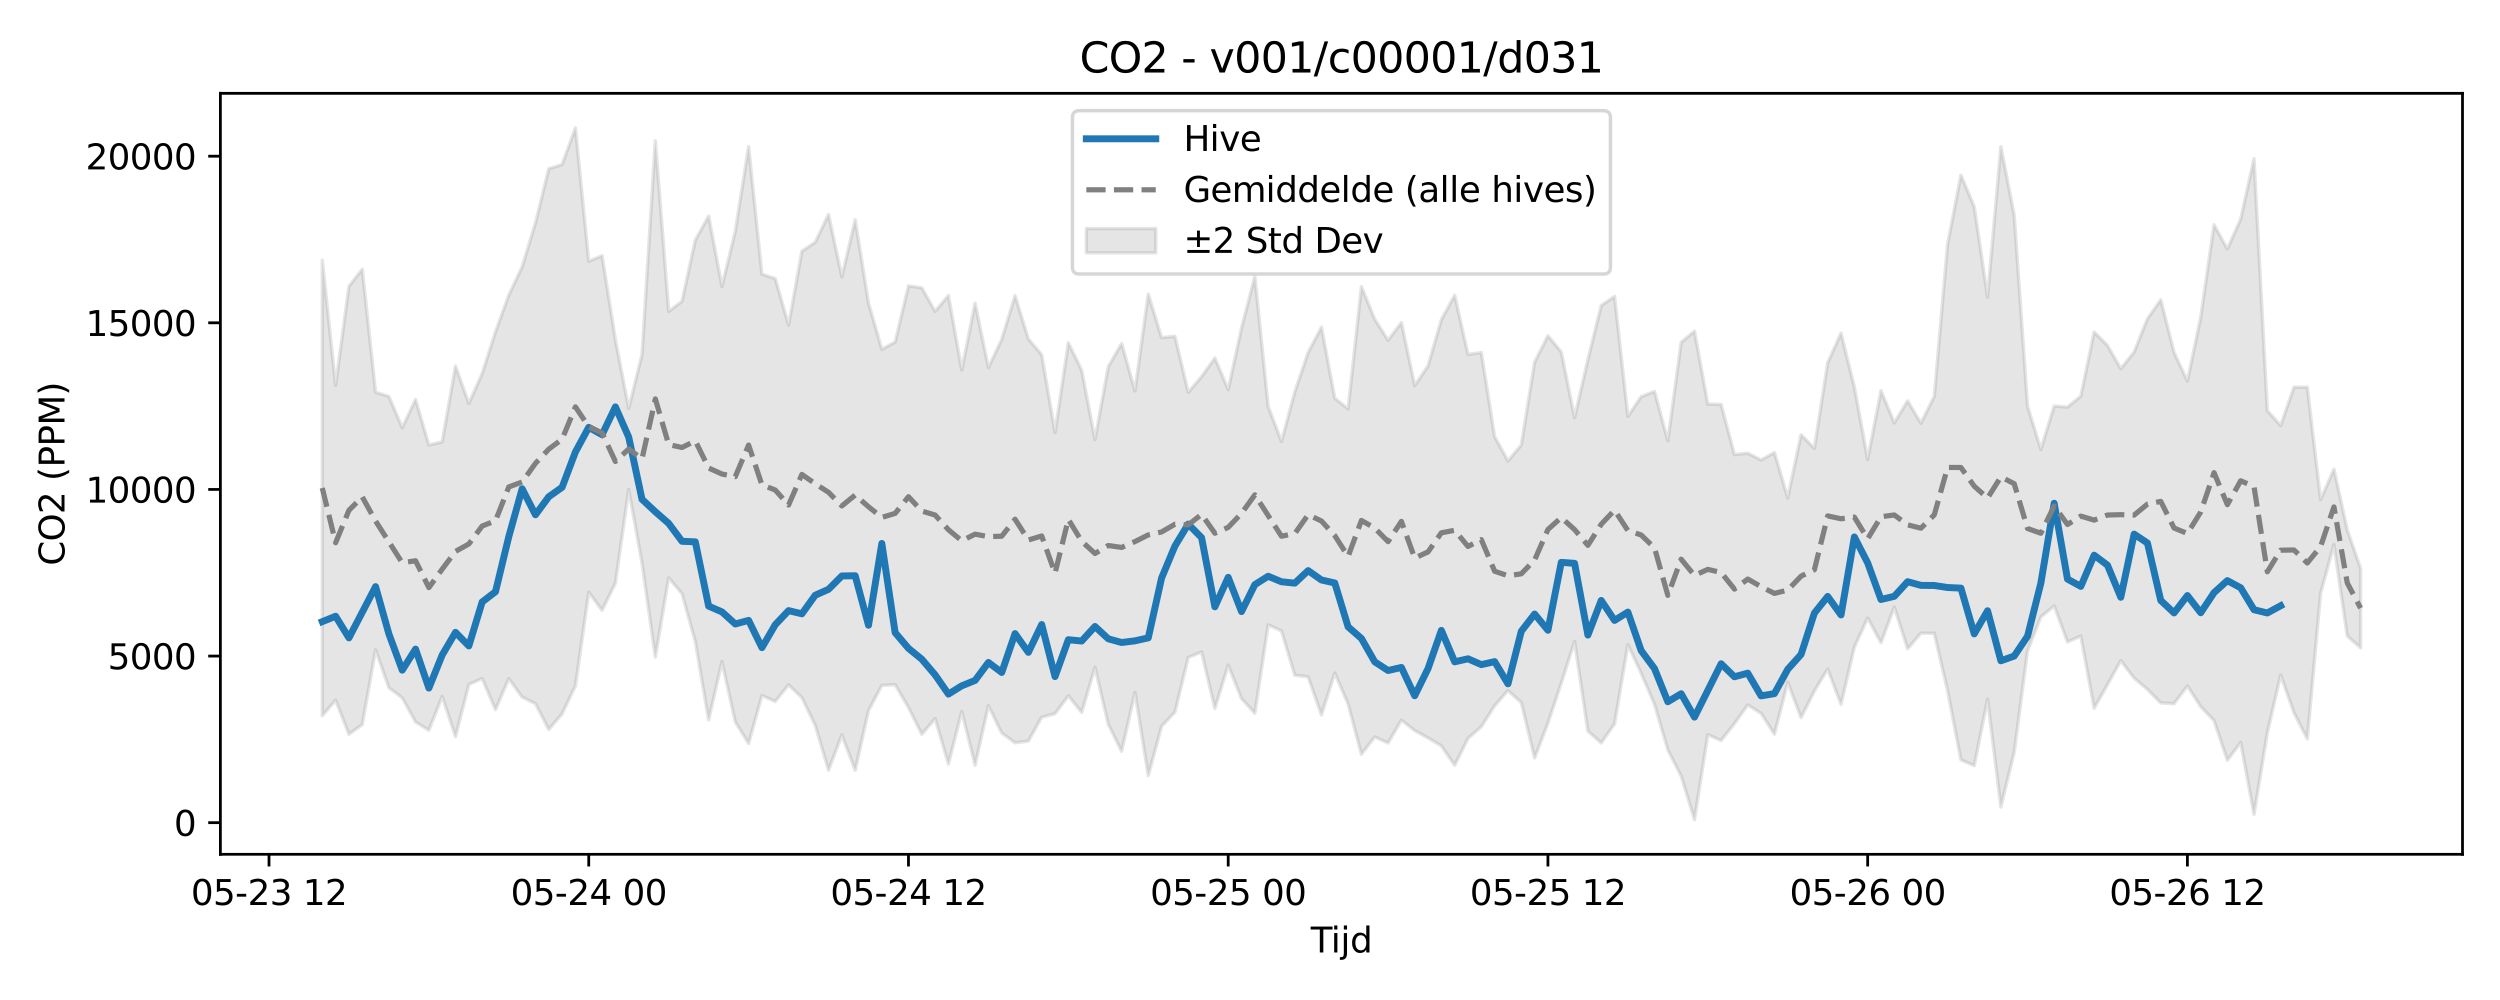 <?xml version="1.0" encoding="utf-8" standalone="no"?>
<!DOCTYPE svg PUBLIC "-//W3C//DTD SVG 1.1//EN"
  "http://www.w3.org/Graphics/SVG/1.1/DTD/svg11.dtd">
<svg xmlns:xlink="http://www.w3.org/1999/xlink" width="720pt" height="288pt" viewBox="0 0 720 288" xmlns="http://www.w3.org/2000/svg" version="1.1">
 <defs>
  <style type="text/css">*{stroke-linejoin: round; stroke-linecap: butt}</style>
 </defs>
 <g id="figure_1">
  <g id="patch_1">
   <path d="M 0 288 
L 720 288 
L 720 0 
L 0 0 
z
" style="fill: #ffffff"/>
  </g>
  <g id="axes_1">
   <g id="patch_2">
    <path d="M 63.47 246.04 
L 709.2 246.04 
L 709.2 26.88 
L 63.47 26.88 
z
" style="fill: #ffffff"/>
   </g>
   <g id="FillBetweenPolyCollection_1">
    <defs>
     <path id="m56cdc780b2" d="M 92.821 -213.045 
L 92.821 -81.872 
L 96.658 -86.346 
L 100.495 -76.532 
L 104.332 -79.321 
L 108.168 -100.849 
L 112.005 -89.935 
L 115.842 -87.026 
L 119.679 -80.072 
L 123.516 -77.696 
L 127.352 -87.429 
L 131.189 -75.848 
L 135.026 -90.877 
L 138.863 -92.589 
L 142.699 -83.638 
L 146.536 -92.547 
L 150.373 -87.24 
L 154.21 -85.336 
L 158.047 -77.918 
L 161.883 -82.412 
L 165.72 -90.482 
L 169.557 -117.431 
L 173.394 -112.25 
L 177.231 -120.02 
L 181.067 -147.024 
L 184.904 -125.821 
L 188.741 -98.795 
L 192.578 -121.598 
L 196.414 -117.037 
L 200.251 -103.209 
L 204.088 -80.672 
L 207.925 -97.445 
L 211.762 -80.086 
L 215.598 -73.873 
L 219.435 -87.696 
L 223.272 -85.981 
L 227.109 -90.757 
L 230.945 -87.072 
L 234.782 -79.118 
L 238.619 -66.188 
L 242.456 -76.339 
L 246.293 -66.159 
L 250.129 -83.351 
L 253.966 -90.594 
L 257.803 -90.806 
L 261.64 -84.259 
L 265.476 -76.525 
L 269.313 -81.026 
L 273.15 -67.964 
L 276.987 -83.109 
L 280.824 -67.62 
L 284.66 -84.766 
L 288.497 -76.906 
L 292.334 -74.081 
L 296.171 -74.567 
L 300.007 -81.436 
L 303.844 -82.438 
L 307.681 -87.59 
L 311.518 -82.84 
L 315.355 -95.821 
L 319.191 -79.373 
L 323.028 -71.632 
L 326.865 -88.594 
L 330.702 -64.614 
L 334.538 -78.826 
L 338.375 -82.901 
L 342.212 -98.661 
L 346.049 -100.218 
L 349.886 -83.985 
L 353.722 -96.435 
L 357.559 -86.782 
L 361.396 -82.611 
L 365.233 -108.056 
L 369.069 -106.29 
L 372.906 -93.534 
L 376.743 -93.077 
L 380.58 -82.117 
L 384.417 -94.152 
L 388.253 -85.252 
L 392.09 -70.772 
L 395.927 -75.77 
L 399.764 -74.005 
L 403.601 -80.584 
L 407.437 -77.593 
L 411.274 -75.478 
L 415.111 -73.182 
L 418.948 -67.614 
L 422.784 -75.339 
L 426.621 -78.713 
L 430.458 -84.722 
L 434.295 -89.133 
L 438.132 -85.651 
L 441.968 -69.713 
L 445.805 -79.729 
L 449.642 -91.239 
L 453.479 -103.239 
L 457.315 -77.458 
L 461.152 -74.034 
L 464.989 -79.531 
L 468.826 -102.323 
L 472.663 -94.085 
L 476.499 -85.161 
L 480.336 -72.027 
L 484.173 -64.51 
L 488.01 -51.922 
L 491.846 -76.417 
L 495.683 -74.733 
L 499.52 -79.592 
L 503.357 -84.991 
L 507.194 -82.556 
L 511.03 -76.548 
L 514.867 -91.505 
L 518.704 -81.324 
L 522.541 -88.973 
L 526.377 -95.33 
L 530.214 -85.125 
L 534.051 -101.605 
L 537.888 -109.998 
L 541.725 -102.885 
L 545.561 -113.173 
L 549.398 -101.148 
L 553.235 -105.651 
L 557.072 -105.608 
L 560.908 -89.081 
L 564.745 -69.163 
L 568.582 -67.503 
L 572.419 -86.644 
L 576.256 -55.57 
L 580.092 -71.392 
L 583.929 -100.527 
L 587.766 -110.307 
L 591.603 -113.505 
L 595.439 -103.131 
L 599.276 -104.815 
L 603.113 -84.032 
L 606.95 -90.827 
L 610.787 -97.745 
L 614.623 -92.701 
L 618.46 -89.447 
L 622.297 -85.543 
L 626.134 -85.359 
L 629.971 -90.466 
L 633.807 -84.474 
L 637.644 -80.471 
L 641.481 -69.025 
L 645.318 -74.161 
L 649.154 -53.468 
L 652.991 -76.961 
L 656.828 -93.619 
L 660.665 -82.735 
L 664.502 -75.202 
L 668.338 -117.134 
L 672.175 -131.147 
L 676.012 -104.821 
L 679.849 -101.427 
L 679.849 -124.306 
L 679.849 -124.306 
L 676.012 -135.387 
L 672.175 -152.863 
L 668.338 -144.108 
L 664.502 -176.524 
L 660.665 -176.481 
L 656.828 -165.456 
L 652.991 -169.697 
L 649.154 -242.265 
L 645.318 -224.912 
L 641.481 -216.28 
L 637.644 -223.256 
L 633.807 -196.599 
L 629.971 -178.256 
L 626.134 -186.484 
L 622.297 -201.662 
L 618.46 -196.18 
L 614.623 -186.598 
L 610.787 -181.804 
L 606.95 -188.521 
L 603.113 -192.388 
L 599.276 -173.911 
L 595.439 -170.753 
L 591.603 -171.055 
L 587.766 -158.538 
L 583.929 -171.062 
L 580.092 -225.987 
L 576.256 -245.761 
L 572.419 -202.451 
L 568.582 -228.451 
L 564.745 -237.565 
L 560.908 -217.679 
L 557.072 -173.844 
L 553.235 -166.111 
L 549.398 -172.547 
L 545.561 -166.207 
L 541.725 -175.484 
L 537.888 -155.679 
L 534.051 -176.548 
L 530.214 -192.07 
L 526.377 -183.498 
L 522.541 -158.866 
L 518.704 -162.808 
L 514.867 -144.596 
L 511.03 -157.655 
L 507.194 -155.511 
L 503.357 -157.482 
L 499.52 -157.079 
L 495.683 -171.518 
L 491.846 -171.62 
L 488.01 -192.622 
L 484.173 -189.4 
L 480.336 -161.06 
L 476.499 -175.26 
L 472.663 -173.754 
L 468.826 -168.086 
L 464.989 -202.642 
L 461.152 -200.001 
L 457.315 -184.437 
L 453.479 -167.715 
L 449.642 -186.642 
L 445.805 -191.296 
L 441.968 -183.701 
L 438.132 -159.849 
L 434.295 -155.225 
L 430.458 -162.24 
L 426.621 -186.461 
L 422.784 -185.912 
L 418.948 -202.949 
L 415.111 -195.923 
L 411.274 -182.619 
L 407.437 -176.964 
L 403.601 -195.097 
L 399.764 -190.007 
L 395.927 -196.066 
L 392.09 -205.449 
L 388.253 -170.229 
L 384.417 -173.326 
L 380.58 -193.778 
L 376.743 -186.462 
L 372.906 -175.15 
L 369.069 -160.853 
L 365.233 -170.952 
L 361.396 -208.352 
L 357.559 -193.526 
L 353.722 -175.803 
L 349.886 -184.883 
L 346.049 -179.51 
L 342.212 -175.006 
L 338.375 -191.148 
L 334.538 -190.761 
L 330.702 -203.283 
L 326.865 -175.446 
L 323.028 -189.049 
L 319.191 -182.414 
L 315.355 -161.366 
L 311.518 -181.404 
L 307.681 -189.279 
L 303.844 -163.396 
L 300.007 -185.848 
L 296.171 -190.381 
L 292.334 -202.838 
L 288.497 -190.242 
L 284.66 -182.123 
L 280.824 -200.7 
L 276.987 -181.401 
L 273.15 -202.89 
L 269.313 -198.323 
L 265.476 -205.109 
L 261.64 -205.641 
L 257.803 -189.485 
L 253.966 -187.39 
L 250.129 -200.753 
L 246.293 -224.683 
L 242.456 -208.248 
L 238.619 -226.24 
L 234.782 -218.23 
L 230.945 -215.66 
L 227.109 -194.335 
L 223.272 -207.772 
L 219.435 -209.036 
L 215.598 -245.778 
L 211.762 -221.371 
L 207.925 -205.503 
L 204.088 -225.753 
L 200.251 -218.851 
L 196.414 -201.218 
L 192.578 -198.311 
L 188.741 -247.429 
L 184.904 -185.879 
L 181.067 -170.373 
L 177.231 -190.18 
L 173.394 -214.366 
L 169.557 -212.741 
L 165.72 -251.158 
L 161.883 -240.605 
L 158.047 -239.387 
L 154.21 -223.767 
L 150.373 -211.12 
L 146.536 -202.992 
L 142.699 -192.398 
L 138.863 -180.41 
L 135.026 -171.786 
L 131.189 -182.557 
L 127.352 -160.742 
L 123.516 -159.839 
L 119.679 -172.931 
L 115.842 -164.815 
L 112.005 -173.835 
L 108.168 -175.037 
L 104.332 -210.468 
L 100.495 -205.534 
L 96.658 -177.049 
L 92.821 -213.045 
z
" style="stroke: #808080; stroke-opacity: 0.2"/>
    </defs>
    <g clip-path="url(#pf0644f6a70)">
     <use xlink:href="#m56cdc780b2" x="0" y="288" style="fill: #808080; fill-opacity: 0.2; stroke: #808080; stroke-opacity: 0.2"/>
    </g>
   </g>
   <g id="matplotlib.axis_1">
    <g id="xtick_1">
     <g id="line2d_1">
      <defs>
       <path id="m840cbff6b7" d="M 0 0 
L 0 3.5 
" style="stroke: #000000; stroke-width: 0.8"/>
      </defs>
      <g>
       <use xlink:href="#m840cbff6b7" x="77.474" y="246.04" style="stroke: #000000; stroke-width: 0.8"/>
      </g>
     </g>
     <g id="text_1">
      <!-- 05-23 12 -->
      <g transform="translate(54.994 260.638) scale(0.1 -0.1)">
       <defs>
        <path id="DejaVuSans-30" d="M 2034 4250 
Q 1547 4250 1301 3770 
Q 1056 3291 1056 2328 
Q 1056 1369 1301 889 
Q 1547 409 2034 409 
Q 2525 409 2770 889 
Q 3016 1369 3016 2328 
Q 3016 3291 2770 3770 
Q 2525 4250 2034 4250 
z
M 2034 4750 
Q 2819 4750 3233 4129 
Q 3647 3509 3647 2328 
Q 3647 1150 3233 529 
Q 2819 -91 2034 -91 
Q 1250 -91 836 529 
Q 422 1150 422 2328 
Q 422 3509 836 4129 
Q 1250 4750 2034 4750 
z
" transform="scale(0.016)"/>
        <path id="DejaVuSans-35" d="M 691 4666 
L 3169 4666 
L 3169 4134 
L 1269 4134 
L 1269 2991 
Q 1406 3038 1543 3061 
Q 1681 3084 1819 3084 
Q 2600 3084 3056 2656 
Q 3513 2228 3513 1497 
Q 3513 744 3044 326 
Q 2575 -91 1722 -91 
Q 1428 -91 1123 -41 
Q 819 9 494 109 
L 494 744 
Q 775 591 1075 516 
Q 1375 441 1709 441 
Q 2250 441 2565 725 
Q 2881 1009 2881 1497 
Q 2881 1984 2565 2268 
Q 2250 2553 1709 2553 
Q 1456 2553 1204 2497 
Q 953 2441 691 2322 
L 691 4666 
z
" transform="scale(0.016)"/>
        <path id="DejaVuSans-2d" d="M 313 2009 
L 1997 2009 
L 1997 1497 
L 313 1497 
L 313 2009 
z
" transform="scale(0.016)"/>
        <path id="DejaVuSans-32" d="M 1228 531 
L 3431 531 
L 3431 0 
L 469 0 
L 469 531 
Q 828 903 1448 1529 
Q 2069 2156 2228 2338 
Q 2531 2678 2651 2914 
Q 2772 3150 2772 3378 
Q 2772 3750 2511 3984 
Q 2250 4219 1831 4219 
Q 1534 4219 1204 4116 
Q 875 4013 500 3803 
L 500 4441 
Q 881 4594 1212 4672 
Q 1544 4750 1819 4750 
Q 2544 4750 2975 4387 
Q 3406 4025 3406 3419 
Q 3406 3131 3298 2873 
Q 3191 2616 2906 2266 
Q 2828 2175 2409 1742 
Q 1991 1309 1228 531 
z
" transform="scale(0.016)"/>
        <path id="DejaVuSans-33" d="M 2597 2516 
Q 3050 2419 3304 2112 
Q 3559 1806 3559 1356 
Q 3559 666 3084 287 
Q 2609 -91 1734 -91 
Q 1441 -91 1130 -33 
Q 819 25 488 141 
L 488 750 
Q 750 597 1062 519 
Q 1375 441 1716 441 
Q 2309 441 2620 675 
Q 2931 909 2931 1356 
Q 2931 1769 2642 2001 
Q 2353 2234 1838 2234 
L 1294 2234 
L 1294 2753 
L 1863 2753 
Q 2328 2753 2575 2939 
Q 2822 3125 2822 3475 
Q 2822 3834 2567 4026 
Q 2313 4219 1838 4219 
Q 1578 4219 1281 4162 
Q 984 4106 628 3988 
L 628 4550 
Q 988 4650 1302 4700 
Q 1616 4750 1894 4750 
Q 2613 4750 3031 4423 
Q 3450 4097 3450 3541 
Q 3450 3153 3228 2886 
Q 3006 2619 2597 2516 
z
" transform="scale(0.016)"/>
        <path id="DejaVuSans-20" transform="scale(0.016)"/>
        <path id="DejaVuSans-31" d="M 794 531 
L 1825 531 
L 1825 4091 
L 703 3866 
L 703 4441 
L 1819 4666 
L 2450 4666 
L 2450 531 
L 3481 531 
L 3481 0 
L 794 0 
L 794 531 
z
" transform="scale(0.016)"/>
       </defs>
       <use xlink:href="#DejaVuSans-30"/>
       <use xlink:href="#DejaVuSans-35" transform="translate(63.623 0)"/>
       <use xlink:href="#DejaVuSans-2d" transform="translate(127.246 0)"/>
       <use xlink:href="#DejaVuSans-32" transform="translate(163.33 0)"/>
       <use xlink:href="#DejaVuSans-33" transform="translate(226.953 0)"/>
       <use xlink:href="#DejaVuSans-20" transform="translate(290.576 0)"/>
       <use xlink:href="#DejaVuSans-31" transform="translate(322.363 0)"/>
       <use xlink:href="#DejaVuSans-32" transform="translate(385.986 0)"/>
      </g>
     </g>
    </g>
    <g id="xtick_2">
     <g id="line2d_2">
      <g>
       <use xlink:href="#m840cbff6b7" x="169.557" y="246.04" style="stroke: #000000; stroke-width: 0.8"/>
      </g>
     </g>
     <g id="text_2">
      <!-- 05-24 00 -->
      <g transform="translate(147.076 260.638) scale(0.1 -0.1)">
       <defs>
        <path id="DejaVuSans-34" d="M 2419 4116 
L 825 1625 
L 2419 1625 
L 2419 4116 
z
M 2253 4666 
L 3047 4666 
L 3047 1625 
L 3713 1625 
L 3713 1100 
L 3047 1100 
L 3047 0 
L 2419 0 
L 2419 1100 
L 313 1100 
L 313 1709 
L 2253 4666 
z
" transform="scale(0.016)"/>
       </defs>
       <use xlink:href="#DejaVuSans-30"/>
       <use xlink:href="#DejaVuSans-35" transform="translate(63.623 0)"/>
       <use xlink:href="#DejaVuSans-2d" transform="translate(127.246 0)"/>
       <use xlink:href="#DejaVuSans-32" transform="translate(163.33 0)"/>
       <use xlink:href="#DejaVuSans-34" transform="translate(226.953 0)"/>
       <use xlink:href="#DejaVuSans-20" transform="translate(290.576 0)"/>
       <use xlink:href="#DejaVuSans-30" transform="translate(322.363 0)"/>
       <use xlink:href="#DejaVuSans-30" transform="translate(385.986 0)"/>
      </g>
     </g>
    </g>
    <g id="xtick_3">
     <g id="line2d_3">
      <g>
       <use xlink:href="#m840cbff6b7" x="261.64" y="246.04" style="stroke: #000000; stroke-width: 0.8"/>
      </g>
     </g>
     <g id="text_3">
      <!-- 05-24 12 -->
      <g transform="translate(239.159 260.638) scale(0.1 -0.1)">
       <use xlink:href="#DejaVuSans-30"/>
       <use xlink:href="#DejaVuSans-35" transform="translate(63.623 0)"/>
       <use xlink:href="#DejaVuSans-2d" transform="translate(127.246 0)"/>
       <use xlink:href="#DejaVuSans-32" transform="translate(163.33 0)"/>
       <use xlink:href="#DejaVuSans-34" transform="translate(226.953 0)"/>
       <use xlink:href="#DejaVuSans-20" transform="translate(290.576 0)"/>
       <use xlink:href="#DejaVuSans-31" transform="translate(322.363 0)"/>
       <use xlink:href="#DejaVuSans-32" transform="translate(385.986 0)"/>
      </g>
     </g>
    </g>
    <g id="xtick_4">
     <g id="line2d_4">
      <g>
       <use xlink:href="#m840cbff6b7" x="353.722" y="246.04" style="stroke: #000000; stroke-width: 0.8"/>
      </g>
     </g>
     <g id="text_4">
      <!-- 05-25 00 -->
      <g transform="translate(331.242 260.638) scale(0.1 -0.1)">
       <use xlink:href="#DejaVuSans-30"/>
       <use xlink:href="#DejaVuSans-35" transform="translate(63.623 0)"/>
       <use xlink:href="#DejaVuSans-2d" transform="translate(127.246 0)"/>
       <use xlink:href="#DejaVuSans-32" transform="translate(163.33 0)"/>
       <use xlink:href="#DejaVuSans-35" transform="translate(226.953 0)"/>
       <use xlink:href="#DejaVuSans-20" transform="translate(290.576 0)"/>
       <use xlink:href="#DejaVuSans-30" transform="translate(322.363 0)"/>
       <use xlink:href="#DejaVuSans-30" transform="translate(385.986 0)"/>
      </g>
     </g>
    </g>
    <g id="xtick_5">
     <g id="line2d_5">
      <g>
       <use xlink:href="#m840cbff6b7" x="445.805" y="246.04" style="stroke: #000000; stroke-width: 0.8"/>
      </g>
     </g>
     <g id="text_5">
      <!-- 05-25 12 -->
      <g transform="translate(423.325 260.638) scale(0.1 -0.1)">
       <use xlink:href="#DejaVuSans-30"/>
       <use xlink:href="#DejaVuSans-35" transform="translate(63.623 0)"/>
       <use xlink:href="#DejaVuSans-2d" transform="translate(127.246 0)"/>
       <use xlink:href="#DejaVuSans-32" transform="translate(163.33 0)"/>
       <use xlink:href="#DejaVuSans-35" transform="translate(226.953 0)"/>
       <use xlink:href="#DejaVuSans-20" transform="translate(290.576 0)"/>
       <use xlink:href="#DejaVuSans-31" transform="translate(322.363 0)"/>
       <use xlink:href="#DejaVuSans-32" transform="translate(385.986 0)"/>
      </g>
     </g>
    </g>
    <g id="xtick_6">
     <g id="line2d_6">
      <g>
       <use xlink:href="#m840cbff6b7" x="537.888" y="246.04" style="stroke: #000000; stroke-width: 0.8"/>
      </g>
     </g>
     <g id="text_6">
      <!-- 05-26 00 -->
      <g transform="translate(515.407 260.638) scale(0.1 -0.1)">
       <defs>
        <path id="DejaVuSans-36" d="M 2113 2584 
Q 1688 2584 1439 2293 
Q 1191 2003 1191 1497 
Q 1191 994 1439 701 
Q 1688 409 2113 409 
Q 2538 409 2786 701 
Q 3034 994 3034 1497 
Q 3034 2003 2786 2293 
Q 2538 2584 2113 2584 
z
M 3366 4563 
L 3366 3988 
Q 3128 4100 2886 4159 
Q 2644 4219 2406 4219 
Q 1781 4219 1451 3797 
Q 1122 3375 1075 2522 
Q 1259 2794 1537 2939 
Q 1816 3084 2150 3084 
Q 2853 3084 3261 2657 
Q 3669 2231 3669 1497 
Q 3669 778 3244 343 
Q 2819 -91 2113 -91 
Q 1303 -91 875 529 
Q 447 1150 447 2328 
Q 447 3434 972 4092 
Q 1497 4750 2381 4750 
Q 2619 4750 2861 4703 
Q 3103 4656 3366 4563 
z
" transform="scale(0.016)"/>
       </defs>
       <use xlink:href="#DejaVuSans-30"/>
       <use xlink:href="#DejaVuSans-35" transform="translate(63.623 0)"/>
       <use xlink:href="#DejaVuSans-2d" transform="translate(127.246 0)"/>
       <use xlink:href="#DejaVuSans-32" transform="translate(163.33 0)"/>
       <use xlink:href="#DejaVuSans-36" transform="translate(226.953 0)"/>
       <use xlink:href="#DejaVuSans-20" transform="translate(290.576 0)"/>
       <use xlink:href="#DejaVuSans-30" transform="translate(322.363 0)"/>
       <use xlink:href="#DejaVuSans-30" transform="translate(385.986 0)"/>
      </g>
     </g>
    </g>
    <g id="xtick_7">
     <g id="line2d_7">
      <g>
       <use xlink:href="#m840cbff6b7" x="629.971" y="246.04" style="stroke: #000000; stroke-width: 0.8"/>
      </g>
     </g>
     <g id="text_7">
      <!-- 05-26 12 -->
      <g transform="translate(607.49 260.638) scale(0.1 -0.1)">
       <use xlink:href="#DejaVuSans-30"/>
       <use xlink:href="#DejaVuSans-35" transform="translate(63.623 0)"/>
       <use xlink:href="#DejaVuSans-2d" transform="translate(127.246 0)"/>
       <use xlink:href="#DejaVuSans-32" transform="translate(163.33 0)"/>
       <use xlink:href="#DejaVuSans-36" transform="translate(226.953 0)"/>
       <use xlink:href="#DejaVuSans-20" transform="translate(290.576 0)"/>
       <use xlink:href="#DejaVuSans-31" transform="translate(322.363 0)"/>
       <use xlink:href="#DejaVuSans-32" transform="translate(385.986 0)"/>
      </g>
     </g>
    </g>
    <g id="text_8">
     <!-- Tijd -->
     <g transform="translate(377.485 274.317) scale(0.1 -0.1)">
      <defs>
       <path id="DejaVuSans-54" d="M -19 4666 
L 3928 4666 
L 3928 4134 
L 2272 4134 
L 2272 0 
L 1638 0 
L 1638 4134 
L -19 4134 
L -19 4666 
z
" transform="scale(0.016)"/>
       <path id="DejaVuSans-69" d="M 603 3500 
L 1178 3500 
L 1178 0 
L 603 0 
L 603 3500 
z
M 603 4863 
L 1178 4863 
L 1178 4134 
L 603 4134 
L 603 4863 
z
" transform="scale(0.016)"/>
       <path id="DejaVuSans-6a" d="M 603 3500 
L 1178 3500 
L 1178 -63 
Q 1178 -731 923 -1031 
Q 669 -1331 103 -1331 
L -116 -1331 
L -116 -844 
L 38 -844 
Q 366 -844 484 -692 
Q 603 -541 603 -63 
L 603 3500 
z
M 603 4863 
L 1178 4863 
L 1178 4134 
L 603 4134 
L 603 4863 
z
" transform="scale(0.016)"/>
       <path id="DejaVuSans-64" d="M 2906 2969 
L 2906 4863 
L 3481 4863 
L 3481 0 
L 2906 0 
L 2906 525 
Q 2725 213 2448 61 
Q 2172 -91 1784 -91 
Q 1150 -91 751 415 
Q 353 922 353 1747 
Q 353 2572 751 3078 
Q 1150 3584 1784 3584 
Q 2172 3584 2448 3432 
Q 2725 3281 2906 2969 
z
M 947 1747 
Q 947 1113 1208 752 
Q 1469 391 1925 391 
Q 2381 391 2643 752 
Q 2906 1113 2906 1747 
Q 2906 2381 2643 2742 
Q 2381 3103 1925 3103 
Q 1469 3103 1208 2742 
Q 947 2381 947 1747 
z
" transform="scale(0.016)"/>
      </defs>
      <use xlink:href="#DejaVuSans-54"/>
      <use xlink:href="#DejaVuSans-69" transform="translate(57.959 0)"/>
      <use xlink:href="#DejaVuSans-6a" transform="translate(85.742 0)"/>
      <use xlink:href="#DejaVuSans-64" transform="translate(113.525 0)"/>
     </g>
    </g>
   </g>
   <g id="matplotlib.axis_2">
    <g id="ytick_1">
     <g id="line2d_8">
      <defs>
       <path id="md70e114878" d="M 0 0 
L -3.5 0 
" style="stroke: #000000; stroke-width: 0.8"/>
      </defs>
      <g>
       <use xlink:href="#md70e114878" x="63.47" y="236.93" style="stroke: #000000; stroke-width: 0.8"/>
      </g>
     </g>
     <g id="text_9">
      <!-- 0 -->
      <g transform="translate(50.108 240.729) scale(0.1 -0.1)">
       <use xlink:href="#DejaVuSans-30"/>
      </g>
     </g>
    </g>
    <g id="ytick_2">
     <g id="line2d_9">
      <g>
       <use xlink:href="#md70e114878" x="63.47" y="188.943" style="stroke: #000000; stroke-width: 0.8"/>
      </g>
     </g>
     <g id="text_10">
      <!-- 5000 -->
      <g transform="translate(31.02 192.742) scale(0.1 -0.1)">
       <use xlink:href="#DejaVuSans-35"/>
       <use xlink:href="#DejaVuSans-30" transform="translate(63.623 0)"/>
       <use xlink:href="#DejaVuSans-30" transform="translate(127.246 0)"/>
       <use xlink:href="#DejaVuSans-30" transform="translate(190.869 0)"/>
      </g>
     </g>
    </g>
    <g id="ytick_3">
     <g id="line2d_10">
      <g>
       <use xlink:href="#md70e114878" x="63.47" y="140.956" style="stroke: #000000; stroke-width: 0.8"/>
      </g>
     </g>
     <g id="text_11">
      <!-- 10000 -->
      <g transform="translate(24.657 144.756) scale(0.1 -0.1)">
       <use xlink:href="#DejaVuSans-31"/>
       <use xlink:href="#DejaVuSans-30" transform="translate(63.623 0)"/>
       <use xlink:href="#DejaVuSans-30" transform="translate(127.246 0)"/>
       <use xlink:href="#DejaVuSans-30" transform="translate(190.869 0)"/>
       <use xlink:href="#DejaVuSans-30" transform="translate(254.492 0)"/>
      </g>
     </g>
    </g>
    <g id="ytick_4">
     <g id="line2d_11">
      <g>
       <use xlink:href="#md70e114878" x="63.47" y="92.969" style="stroke: #000000; stroke-width: 0.8"/>
      </g>
     </g>
     <g id="text_12">
      <!-- 15000 -->
      <g transform="translate(24.657 96.769) scale(0.1 -0.1)">
       <use xlink:href="#DejaVuSans-31"/>
       <use xlink:href="#DejaVuSans-35" transform="translate(63.623 0)"/>
       <use xlink:href="#DejaVuSans-30" transform="translate(127.246 0)"/>
       <use xlink:href="#DejaVuSans-30" transform="translate(190.869 0)"/>
       <use xlink:href="#DejaVuSans-30" transform="translate(254.492 0)"/>
      </g>
     </g>
    </g>
    <g id="ytick_5">
     <g id="line2d_12">
      <g>
       <use xlink:href="#md70e114878" x="63.47" y="44.982" style="stroke: #000000; stroke-width: 0.8"/>
      </g>
     </g>
     <g id="text_13">
      <!-- 20000 -->
      <g transform="translate(24.657 48.782) scale(0.1 -0.1)">
       <use xlink:href="#DejaVuSans-32"/>
       <use xlink:href="#DejaVuSans-30" transform="translate(63.623 0)"/>
       <use xlink:href="#DejaVuSans-30" transform="translate(127.246 0)"/>
       <use xlink:href="#DejaVuSans-30" transform="translate(190.869 0)"/>
       <use xlink:href="#DejaVuSans-30" transform="translate(254.492 0)"/>
      </g>
     </g>
    </g>
    <g id="text_14">
     <!-- CO2 (PPM) -->
     <g transform="translate(18.578 162.903) rotate(-90) scale(0.1 -0.1)">
      <defs>
       <path id="DejaVuSans-43" d="M 4122 4306 
L 4122 3641 
Q 3803 3938 3442 4084 
Q 3081 4231 2675 4231 
Q 1875 4231 1450 3742 
Q 1025 3253 1025 2328 
Q 1025 1406 1450 917 
Q 1875 428 2675 428 
Q 3081 428 3442 575 
Q 3803 722 4122 1019 
L 4122 359 
Q 3791 134 3420 21 
Q 3050 -91 2638 -91 
Q 1578 -91 968 557 
Q 359 1206 359 2328 
Q 359 3453 968 4101 
Q 1578 4750 2638 4750 
Q 3056 4750 3426 4639 
Q 3797 4528 4122 4306 
z
" transform="scale(0.016)"/>
       <path id="DejaVuSans-4f" d="M 2522 4238 
Q 1834 4238 1429 3725 
Q 1025 3213 1025 2328 
Q 1025 1447 1429 934 
Q 1834 422 2522 422 
Q 3209 422 3611 934 
Q 4013 1447 4013 2328 
Q 4013 3213 3611 3725 
Q 3209 4238 2522 4238 
z
M 2522 4750 
Q 3503 4750 4090 4092 
Q 4678 3434 4678 2328 
Q 4678 1225 4090 567 
Q 3503 -91 2522 -91 
Q 1538 -91 948 565 
Q 359 1222 359 2328 
Q 359 3434 948 4092 
Q 1538 4750 2522 4750 
z
" transform="scale(0.016)"/>
       <path id="DejaVuSans-28" d="M 1984 4856 
Q 1566 4138 1362 3434 
Q 1159 2731 1159 2009 
Q 1159 1288 1364 580 
Q 1569 -128 1984 -844 
L 1484 -844 
Q 1016 -109 783 600 
Q 550 1309 550 2009 
Q 550 2706 781 3412 
Q 1013 4119 1484 4856 
L 1984 4856 
z
" transform="scale(0.016)"/>
       <path id="DejaVuSans-50" d="M 1259 4147 
L 1259 2394 
L 2053 2394 
Q 2494 2394 2734 2622 
Q 2975 2850 2975 3272 
Q 2975 3691 2734 3919 
Q 2494 4147 2053 4147 
L 1259 4147 
z
M 628 4666 
L 2053 4666 
Q 2838 4666 3239 4311 
Q 3641 3956 3641 3272 
Q 3641 2581 3239 2228 
Q 2838 1875 2053 1875 
L 1259 1875 
L 1259 0 
L 628 0 
L 628 4666 
z
" transform="scale(0.016)"/>
       <path id="DejaVuSans-4d" d="M 628 4666 
L 1569 4666 
L 2759 1491 
L 3956 4666 
L 4897 4666 
L 4897 0 
L 4281 0 
L 4281 4097 
L 3078 897 
L 2444 897 
L 1241 4097 
L 1241 0 
L 628 0 
L 628 4666 
z
" transform="scale(0.016)"/>
       <path id="DejaVuSans-29" d="M 513 4856 
L 1013 4856 
Q 1481 4119 1714 3412 
Q 1947 2706 1947 2009 
Q 1947 1309 1714 600 
Q 1481 -109 1013 -844 
L 513 -844 
Q 928 -128 1133 580 
Q 1338 1288 1338 2009 
Q 1338 2731 1133 3434 
Q 928 4138 513 4856 
z
" transform="scale(0.016)"/>
      </defs>
      <use xlink:href="#DejaVuSans-43"/>
      <use xlink:href="#DejaVuSans-4f" transform="translate(69.824 0)"/>
      <use xlink:href="#DejaVuSans-32" transform="translate(148.535 0)"/>
      <use xlink:href="#DejaVuSans-20" transform="translate(212.158 0)"/>
      <use xlink:href="#DejaVuSans-28" transform="translate(243.945 0)"/>
      <use xlink:href="#DejaVuSans-50" transform="translate(282.959 0)"/>
      <use xlink:href="#DejaVuSans-50" transform="translate(343.262 0)"/>
      <use xlink:href="#DejaVuSans-4d" transform="translate(403.564 0)"/>
      <use xlink:href="#DejaVuSans-29" transform="translate(489.844 0)"/>
     </g>
    </g>
   </g>
   <g id="line2d_13">
    <path d="M 92.821 179.034 
L 96.658 177.481 
L 100.495 183.703 
L 108.168 168.952 
L 112.005 182.583 
L 115.842 193.003 
L 119.679 186.947 
L 123.516 198.163 
L 127.352 188.636 
L 131.189 182.123 
L 135.026 186.029 
L 138.863 173.37 
L 142.699 170.42 
L 146.536 154.537 
L 150.373 140.768 
L 154.21 148.257 
L 158.047 143.061 
L 161.883 140.342 
L 165.72 130.169 
L 169.557 123.073 
L 173.394 125.194 
L 177.231 117.187 
L 181.067 125.885 
L 184.904 143.807 
L 188.741 147.387 
L 192.578 150.736 
L 196.414 155.89 
L 200.251 156.053 
L 204.088 174.566 
L 207.925 176.227 
L 211.762 179.707 
L 215.598 178.671 
L 219.435 186.52 
L 223.272 179.922 
L 227.109 175.862 
L 230.945 176.777 
L 234.782 171.425 
L 238.619 169.723 
L 242.456 165.877 
L 246.293 165.817 
L 250.129 180.069 
L 253.966 156.52 
L 257.803 182.203 
L 261.64 186.726 
L 265.476 189.852 
L 269.313 194.366 
L 273.15 199.9 
L 276.987 197.51 
L 280.824 195.959 
L 284.66 190.786 
L 288.497 193.662 
L 292.334 182.484 
L 296.171 187.875 
L 300.007 179.867 
L 303.844 194.852 
L 307.681 184.234 
L 311.518 184.615 
L 315.355 180.424 
L 319.191 183.985 
L 323.028 185.04 
L 326.865 184.564 
L 330.702 183.703 
L 334.538 166.469 
L 338.375 157.265 
L 342.212 150.95 
L 346.049 154.831 
L 349.886 174.752 
L 353.722 166.277 
L 357.559 176.134 
L 361.396 168.373 
L 365.233 165.957 
L 369.069 167.554 
L 372.906 167.944 
L 376.743 164.339 
L 380.58 167.036 
L 384.417 167.896 
L 388.253 180.521 
L 392.09 183.879 
L 395.927 190.604 
L 399.764 193.104 
L 403.601 192.226 
L 407.437 200.374 
L 411.274 192.542 
L 415.111 181.556 
L 418.948 190.604 
L 422.784 189.733 
L 426.621 191.41 
L 430.458 190.551 
L 434.295 196.933 
L 438.132 181.803 
L 441.968 176.85 
L 445.805 181.508 
L 449.642 161.962 
L 453.479 162.24 
L 457.315 182.9 
L 461.152 172.935 
L 464.989 178.68 
L 468.826 176.284 
L 472.663 187.388 
L 476.499 192.558 
L 480.336 202.101 
L 484.173 199.801 
L 488.01 206.532 
L 495.683 191.17 
L 499.52 194.913 
L 503.357 193.87 
L 507.194 200.412 
L 511.03 199.766 
L 514.867 192.76 
L 518.704 188.486 
L 522.541 176.572 
L 526.377 171.78 
L 530.214 177.103 
L 534.051 154.645 
L 537.888 162.112 
L 541.725 172.653 
L 545.561 171.738 
L 549.398 167.528 
L 553.235 168.584 
L 557.072 168.622 
L 560.908 169.205 
L 564.745 169.377 
L 568.582 182.558 
L 572.419 175.9 
L 576.256 190.309 
L 580.092 188.937 
L 583.929 183.233 
L 587.766 167.941 
L 591.603 144.942 
L 595.439 166.776 
L 599.276 168.878 
L 603.113 159.895 
L 606.95 162.765 
L 610.787 172.013 
L 614.623 153.83 
L 618.46 156.386 
L 622.297 172.925 
L 626.134 176.519 
L 629.971 171.518 
L 633.807 176.467 
L 637.644 170.675 
L 641.481 167.218 
L 645.318 169.288 
L 649.154 175.603 
L 652.991 176.537 
L 656.828 174.456 
L 656.828 174.456 
" clip-path="url(#pf0644f6a70)" style="fill: none; stroke: #1f77b4; stroke-width: 2; stroke-linecap: square"/>
   </g>
   <g id="line2d_14">
    <path d="M 92.821 140.542 
L 96.658 156.303 
L 100.495 146.967 
L 104.332 143.106 
L 108.168 150.057 
L 115.842 162.08 
L 119.679 161.499 
L 123.516 169.233 
L 127.352 163.915 
L 131.189 158.798 
L 135.026 156.668 
L 138.863 151.501 
L 142.699 149.982 
L 146.536 140.231 
L 150.373 138.82 
L 154.21 133.448 
L 158.047 129.347 
L 161.883 126.491 
L 165.72 117.18 
L 169.557 122.914 
L 173.394 124.692 
L 177.231 132.9 
L 181.067 129.302 
L 184.904 132.15 
L 188.741 114.888 
L 192.578 128.045 
L 196.414 128.872 
L 200.251 126.97 
L 204.088 134.787 
L 207.925 136.526 
L 211.762 137.271 
L 215.598 128.174 
L 219.435 139.634 
L 223.272 141.124 
L 227.109 145.454 
L 230.945 136.634 
L 234.782 139.326 
L 238.619 141.786 
L 242.456 145.706 
L 246.293 142.579 
L 250.129 145.948 
L 253.966 149.008 
L 257.803 147.854 
L 261.64 143.05 
L 265.476 147.183 
L 269.313 148.325 
L 273.15 152.573 
L 276.987 155.745 
L 280.824 153.84 
L 284.66 154.555 
L 288.497 154.426 
L 292.334 149.54 
L 296.171 155.526 
L 300.007 154.358 
L 303.844 165.083 
L 307.681 149.566 
L 311.518 155.878 
L 315.355 159.407 
L 319.191 157.107 
L 323.028 157.66 
L 326.865 155.98 
L 330.702 154.051 
L 334.538 153.206 
L 338.375 150.975 
L 342.212 151.166 
L 346.049 148.136 
L 349.886 153.566 
L 353.722 151.881 
L 357.559 147.846 
L 361.396 142.519 
L 369.069 154.428 
L 372.906 153.658 
L 376.743 148.23 
L 380.58 150.052 
L 384.417 154.261 
L 388.253 160.259 
L 392.09 149.889 
L 395.927 152.082 
L 399.764 155.994 
L 403.601 150.159 
L 407.437 160.721 
L 411.274 158.951 
L 415.111 153.447 
L 418.948 152.719 
L 422.784 157.374 
L 426.621 155.413 
L 430.458 164.519 
L 434.295 165.821 
L 438.132 165.25 
L 441.968 161.293 
L 445.805 152.488 
L 449.642 149.06 
L 453.479 152.523 
L 457.315 157.053 
L 461.152 150.983 
L 464.989 146.913 
L 468.826 152.796 
L 472.663 154.08 
L 476.499 157.79 
L 480.336 171.457 
L 484.173 161.045 
L 488.01 165.728 
L 491.846 163.981 
L 495.683 164.874 
L 499.52 169.665 
L 503.357 166.764 
L 507.194 168.966 
L 511.03 170.899 
L 514.867 169.949 
L 518.704 165.934 
L 522.541 164.08 
L 526.377 148.586 
L 530.214 149.403 
L 534.051 148.923 
L 537.888 155.161 
L 541.725 148.815 
L 545.561 148.31 
L 549.398 151.153 
L 553.235 152.119 
L 557.072 148.274 
L 560.908 134.62 
L 564.745 134.636 
L 568.582 140.023 
L 572.419 143.452 
L 576.256 137.335 
L 580.092 139.31 
L 583.929 152.205 
L 587.766 153.577 
L 591.603 145.72 
L 595.439 151.058 
L 599.276 148.637 
L 603.113 149.79 
L 606.95 148.326 
L 610.787 148.226 
L 614.623 148.35 
L 618.46 145.187 
L 622.297 144.397 
L 626.134 152.079 
L 629.971 153.639 
L 633.807 147.463 
L 637.644 136.137 
L 641.481 145.347 
L 645.318 138.464 
L 649.154 140.133 
L 652.991 164.671 
L 656.828 158.462 
L 660.665 158.392 
L 664.502 162.137 
L 668.338 157.379 
L 672.175 145.995 
L 676.012 167.896 
L 679.849 175.133 
L 679.849 175.133 
" clip-path="url(#pf0644f6a70)" style="fill: none; stroke-dasharray: 5.55,2.4; stroke-dashoffset: 0; stroke: #808080; stroke-width: 1.5"/>
   </g>
   <g id="patch_3">
    <path d="M 63.47 246.04 
L 63.47 26.88 
" style="fill: none; stroke: #000000; stroke-width: 0.8; stroke-linejoin: miter; stroke-linecap: square"/>
   </g>
   <g id="patch_4">
    <path d="M 709.2 246.04 
L 709.2 26.88 
" style="fill: none; stroke: #000000; stroke-width: 0.8; stroke-linejoin: miter; stroke-linecap: square"/>
   </g>
   <g id="patch_5">
    <path d="M 63.47 246.04 
L 709.2 246.04 
" style="fill: none; stroke: #000000; stroke-width: 0.8; stroke-linejoin: miter; stroke-linecap: square"/>
   </g>
   <g id="patch_6">
    <path d="M 63.47 26.88 
L 709.2 26.88 
" style="fill: none; stroke: #000000; stroke-width: 0.8; stroke-linejoin: miter; stroke-linecap: square"/>
   </g>
   <g id="text_15">
    <!-- CO2 - v001/c00001/d031 -->
    <g transform="translate(310.932 20.88) scale(0.12 -0.12)">
     <defs>
      <path id="DejaVuSans-76" d="M 191 3500 
L 800 3500 
L 1894 563 
L 2988 3500 
L 3597 3500 
L 2284 0 
L 1503 0 
L 191 3500 
z
" transform="scale(0.016)"/>
      <path id="DejaVuSans-2f" d="M 1625 4666 
L 2156 4666 
L 531 -594 
L 0 -594 
L 1625 4666 
z
" transform="scale(0.016)"/>
      <path id="DejaVuSans-63" d="M 3122 3366 
L 3122 2828 
Q 2878 2963 2633 3030 
Q 2388 3097 2138 3097 
Q 1578 3097 1268 2742 
Q 959 2388 959 1747 
Q 959 1106 1268 751 
Q 1578 397 2138 397 
Q 2388 397 2633 464 
Q 2878 531 3122 666 
L 3122 134 
Q 2881 22 2623 -34 
Q 2366 -91 2075 -91 
Q 1284 -91 818 406 
Q 353 903 353 1747 
Q 353 2603 823 3093 
Q 1294 3584 2113 3584 
Q 2378 3584 2631 3529 
Q 2884 3475 3122 3366 
z
" transform="scale(0.016)"/>
     </defs>
     <use xlink:href="#DejaVuSans-43"/>
     <use xlink:href="#DejaVuSans-4f" transform="translate(69.824 0)"/>
     <use xlink:href="#DejaVuSans-32" transform="translate(148.535 0)"/>
     <use xlink:href="#DejaVuSans-20" transform="translate(212.158 0)"/>
     <use xlink:href="#DejaVuSans-2d" transform="translate(243.945 0)"/>
     <use xlink:href="#DejaVuSans-20" transform="translate(280.029 0)"/>
     <use xlink:href="#DejaVuSans-76" transform="translate(311.816 0)"/>
     <use xlink:href="#DejaVuSans-30" transform="translate(370.996 0)"/>
     <use xlink:href="#DejaVuSans-30" transform="translate(434.619 0)"/>
     <use xlink:href="#DejaVuSans-31" transform="translate(498.242 0)"/>
     <use xlink:href="#DejaVuSans-2f" transform="translate(561.865 0)"/>
     <use xlink:href="#DejaVuSans-63" transform="translate(595.557 0)"/>
     <use xlink:href="#DejaVuSans-30" transform="translate(650.537 0)"/>
     <use xlink:href="#DejaVuSans-30" transform="translate(714.16 0)"/>
     <use xlink:href="#DejaVuSans-30" transform="translate(777.783 0)"/>
     <use xlink:href="#DejaVuSans-30" transform="translate(841.406 0)"/>
     <use xlink:href="#DejaVuSans-31" transform="translate(905.029 0)"/>
     <use xlink:href="#DejaVuSans-2f" transform="translate(968.652 0)"/>
     <use xlink:href="#DejaVuSans-64" transform="translate(1002.344 0)"/>
     <use xlink:href="#DejaVuSans-30" transform="translate(1065.82 0)"/>
     <use xlink:href="#DejaVuSans-33" transform="translate(1129.443 0)"/>
     <use xlink:href="#DejaVuSans-31" transform="translate(1193.066 0)"/>
    </g>
   </g>
   <g id="legend_1">
    <g id="patch_7">
     <path d="M 310.863 78.914 
L 461.807 78.914 
Q 463.807 78.914 463.807 76.914 
L 463.807 33.88 
Q 463.807 31.88 461.807 31.88 
L 310.863 31.88 
Q 308.863 31.88 308.863 33.88 
L 308.863 76.914 
Q 308.863 78.914 310.863 78.914 
z
" style="fill: #ffffff; opacity: 0.8; stroke: #cccccc; stroke-linejoin: miter"/>
    </g>
    <g id="line2d_15">
     <path d="M 312.863 39.978 
L 322.863 39.978 
L 332.863 39.978 
" style="fill: none; stroke: #1f77b4; stroke-width: 2; stroke-linecap: square"/>
    </g>
    <g id="text_16">
     <!-- Hive -->
     <g transform="translate(340.863 43.478) scale(0.1 -0.1)">
      <defs>
       <path id="DejaVuSans-48" d="M 628 4666 
L 1259 4666 
L 1259 2753 
L 3553 2753 
L 3553 4666 
L 4184 4666 
L 4184 0 
L 3553 0 
L 3553 2222 
L 1259 2222 
L 1259 0 
L 628 0 
L 628 4666 
z
" transform="scale(0.016)"/>
       <path id="DejaVuSans-65" d="M 3597 1894 
L 3597 1613 
L 953 1613 
Q 991 1019 1311 708 
Q 1631 397 2203 397 
Q 2534 397 2845 478 
Q 3156 559 3463 722 
L 3463 178 
Q 3153 47 2828 -22 
Q 2503 -91 2169 -91 
Q 1331 -91 842 396 
Q 353 884 353 1716 
Q 353 2575 817 3079 
Q 1281 3584 2069 3584 
Q 2775 3584 3186 3129 
Q 3597 2675 3597 1894 
z
M 3022 2063 
Q 3016 2534 2758 2815 
Q 2500 3097 2075 3097 
Q 1594 3097 1305 2825 
Q 1016 2553 972 2059 
L 3022 2063 
z
" transform="scale(0.016)"/>
      </defs>
      <use xlink:href="#DejaVuSans-48"/>
      <use xlink:href="#DejaVuSans-69" transform="translate(75.195 0)"/>
      <use xlink:href="#DejaVuSans-76" transform="translate(102.979 0)"/>
      <use xlink:href="#DejaVuSans-65" transform="translate(162.158 0)"/>
     </g>
    </g>
    <g id="line2d_16">
     <path d="M 312.863 54.657 
L 322.863 54.657 
L 332.863 54.657 
" style="fill: none; stroke-dasharray: 5.55,2.4; stroke-dashoffset: 0; stroke: #808080; stroke-width: 1.5"/>
    </g>
    <g id="text_17">
     <!-- Gemiddelde (alle hives) -->
     <g transform="translate(340.863 58.157) scale(0.1 -0.1)">
      <defs>
       <path id="DejaVuSans-47" d="M 3809 666 
L 3809 1919 
L 2778 1919 
L 2778 2438 
L 4434 2438 
L 4434 434 
Q 4069 175 3628 42 
Q 3188 -91 2688 -91 
Q 1594 -91 976 548 
Q 359 1188 359 2328 
Q 359 3472 976 4111 
Q 1594 4750 2688 4750 
Q 3144 4750 3555 4637 
Q 3966 4525 4313 4306 
L 4313 3634 
Q 3963 3931 3569 4081 
Q 3175 4231 2741 4231 
Q 1884 4231 1454 3753 
Q 1025 3275 1025 2328 
Q 1025 1384 1454 906 
Q 1884 428 2741 428 
Q 3075 428 3337 486 
Q 3600 544 3809 666 
z
" transform="scale(0.016)"/>
       <path id="DejaVuSans-6d" d="M 3328 2828 
Q 3544 3216 3844 3400 
Q 4144 3584 4550 3584 
Q 5097 3584 5394 3201 
Q 5691 2819 5691 2113 
L 5691 0 
L 5113 0 
L 5113 2094 
Q 5113 2597 4934 2840 
Q 4756 3084 4391 3084 
Q 3944 3084 3684 2787 
Q 3425 2491 3425 1978 
L 3425 0 
L 2847 0 
L 2847 2094 
Q 2847 2600 2669 2842 
Q 2491 3084 2119 3084 
Q 1678 3084 1418 2786 
Q 1159 2488 1159 1978 
L 1159 0 
L 581 0 
L 581 3500 
L 1159 3500 
L 1159 2956 
Q 1356 3278 1631 3431 
Q 1906 3584 2284 3584 
Q 2666 3584 2933 3390 
Q 3200 3197 3328 2828 
z
" transform="scale(0.016)"/>
       <path id="DejaVuSans-6c" d="M 603 4863 
L 1178 4863 
L 1178 0 
L 603 0 
L 603 4863 
z
" transform="scale(0.016)"/>
       <path id="DejaVuSans-61" d="M 2194 1759 
Q 1497 1759 1228 1600 
Q 959 1441 959 1056 
Q 959 750 1161 570 
Q 1363 391 1709 391 
Q 2188 391 2477 730 
Q 2766 1069 2766 1631 
L 2766 1759 
L 2194 1759 
z
M 3341 1997 
L 3341 0 
L 2766 0 
L 2766 531 
Q 2569 213 2275 61 
Q 1981 -91 1556 -91 
Q 1019 -91 701 211 
Q 384 513 384 1019 
Q 384 1609 779 1909 
Q 1175 2209 1959 2209 
L 2766 2209 
L 2766 2266 
Q 2766 2663 2505 2880 
Q 2244 3097 1772 3097 
Q 1472 3097 1187 3025 
Q 903 2953 641 2809 
L 641 3341 
Q 956 3463 1253 3523 
Q 1550 3584 1831 3584 
Q 2591 3584 2966 3190 
Q 3341 2797 3341 1997 
z
" transform="scale(0.016)"/>
       <path id="DejaVuSans-68" d="M 3513 2113 
L 3513 0 
L 2938 0 
L 2938 2094 
Q 2938 2591 2744 2837 
Q 2550 3084 2163 3084 
Q 1697 3084 1428 2787 
Q 1159 2491 1159 1978 
L 1159 0 
L 581 0 
L 581 4863 
L 1159 4863 
L 1159 2956 
Q 1366 3272 1645 3428 
Q 1925 3584 2291 3584 
Q 2894 3584 3203 3211 
Q 3513 2838 3513 2113 
z
" transform="scale(0.016)"/>
       <path id="DejaVuSans-73" d="M 2834 3397 
L 2834 2853 
Q 2591 2978 2328 3040 
Q 2066 3103 1784 3103 
Q 1356 3103 1142 2972 
Q 928 2841 928 2578 
Q 928 2378 1081 2264 
Q 1234 2150 1697 2047 
L 1894 2003 
Q 2506 1872 2764 1633 
Q 3022 1394 3022 966 
Q 3022 478 2636 193 
Q 2250 -91 1575 -91 
Q 1294 -91 989 -36 
Q 684 19 347 128 
L 347 722 
Q 666 556 975 473 
Q 1284 391 1588 391 
Q 1994 391 2212 530 
Q 2431 669 2431 922 
Q 2431 1156 2273 1281 
Q 2116 1406 1581 1522 
L 1381 1569 
Q 847 1681 609 1914 
Q 372 2147 372 2553 
Q 372 3047 722 3315 
Q 1072 3584 1716 3584 
Q 2034 3584 2315 3537 
Q 2597 3491 2834 3397 
z
" transform="scale(0.016)"/>
      </defs>
      <use xlink:href="#DejaVuSans-47"/>
      <use xlink:href="#DejaVuSans-65" transform="translate(77.49 0)"/>
      <use xlink:href="#DejaVuSans-6d" transform="translate(139.014 0)"/>
      <use xlink:href="#DejaVuSans-69" transform="translate(236.426 0)"/>
      <use xlink:href="#DejaVuSans-64" transform="translate(264.209 0)"/>
      <use xlink:href="#DejaVuSans-64" transform="translate(327.686 0)"/>
      <use xlink:href="#DejaVuSans-65" transform="translate(391.162 0)"/>
      <use xlink:href="#DejaVuSans-6c" transform="translate(452.686 0)"/>
      <use xlink:href="#DejaVuSans-64" transform="translate(480.469 0)"/>
      <use xlink:href="#DejaVuSans-65" transform="translate(543.945 0)"/>
      <use xlink:href="#DejaVuSans-20" transform="translate(605.469 0)"/>
      <use xlink:href="#DejaVuSans-28" transform="translate(637.256 0)"/>
      <use xlink:href="#DejaVuSans-61" transform="translate(676.27 0)"/>
      <use xlink:href="#DejaVuSans-6c" transform="translate(737.549 0)"/>
      <use xlink:href="#DejaVuSans-6c" transform="translate(765.332 0)"/>
      <use xlink:href="#DejaVuSans-65" transform="translate(793.115 0)"/>
      <use xlink:href="#DejaVuSans-20" transform="translate(854.639 0)"/>
      <use xlink:href="#DejaVuSans-68" transform="translate(886.426 0)"/>
      <use xlink:href="#DejaVuSans-69" transform="translate(949.805 0)"/>
      <use xlink:href="#DejaVuSans-76" transform="translate(977.588 0)"/>
      <use xlink:href="#DejaVuSans-65" transform="translate(1036.768 0)"/>
      <use xlink:href="#DejaVuSans-73" transform="translate(1098.291 0)"/>
      <use xlink:href="#DejaVuSans-29" transform="translate(1150.391 0)"/>
     </g>
    </g>
    <g id="patch_8">
     <path d="M 312.863 72.835 
L 332.863 72.835 
L 332.863 65.835 
L 312.863 65.835 
z
" style="fill: #808080; fill-opacity: 0.2; stroke: #808080; stroke-opacity: 0.2; stroke-linejoin: miter"/>
    </g>
    <g id="text_18">
     <!-- ±2 Std Dev -->
     <g transform="translate(340.863 72.835) scale(0.1 -0.1)">
      <defs>
       <path id="DejaVuSans-b1" d="M 2944 4013 
L 2944 2803 
L 4684 2803 
L 4684 2272 
L 2944 2272 
L 2944 1063 
L 2419 1063 
L 2419 2272 
L 678 2272 
L 678 2803 
L 2419 2803 
L 2419 4013 
L 2944 4013 
z
M 678 531 
L 4684 531 
L 4684 0 
L 678 0 
L 678 531 
z
" transform="scale(0.016)"/>
       <path id="DejaVuSans-53" d="M 3425 4513 
L 3425 3897 
Q 3066 4069 2747 4153 
Q 2428 4238 2131 4238 
Q 1616 4238 1336 4038 
Q 1056 3838 1056 3469 
Q 1056 3159 1242 3001 
Q 1428 2844 1947 2747 
L 2328 2669 
Q 3034 2534 3370 2195 
Q 3706 1856 3706 1288 
Q 3706 609 3251 259 
Q 2797 -91 1919 -91 
Q 1588 -91 1214 -16 
Q 841 59 441 206 
L 441 856 
Q 825 641 1194 531 
Q 1563 422 1919 422 
Q 2459 422 2753 634 
Q 3047 847 3047 1241 
Q 3047 1584 2836 1778 
Q 2625 1972 2144 2069 
L 1759 2144 
Q 1053 2284 737 2584 
Q 422 2884 422 3419 
Q 422 4038 858 4394 
Q 1294 4750 2059 4750 
Q 2388 4750 2728 4690 
Q 3069 4631 3425 4513 
z
" transform="scale(0.016)"/>
       <path id="DejaVuSans-74" d="M 1172 4494 
L 1172 3500 
L 2356 3500 
L 2356 3053 
L 1172 3053 
L 1172 1153 
Q 1172 725 1289 603 
Q 1406 481 1766 481 
L 2356 481 
L 2356 0 
L 1766 0 
Q 1100 0 847 248 
Q 594 497 594 1153 
L 594 3053 
L 172 3053 
L 172 3500 
L 594 3500 
L 594 4494 
L 1172 4494 
z
" transform="scale(0.016)"/>
       <path id="DejaVuSans-44" d="M 1259 4147 
L 1259 519 
L 2022 519 
Q 2988 519 3436 956 
Q 3884 1394 3884 2338 
Q 3884 3275 3436 3711 
Q 2988 4147 2022 4147 
L 1259 4147 
z
M 628 4666 
L 1925 4666 
Q 3281 4666 3915 4102 
Q 4550 3538 4550 2338 
Q 4550 1131 3912 565 
Q 3275 0 1925 0 
L 628 0 
L 628 4666 
z
" transform="scale(0.016)"/>
      </defs>
      <use xlink:href="#DejaVuSans-b1"/>
      <use xlink:href="#DejaVuSans-32" transform="translate(83.789 0)"/>
      <use xlink:href="#DejaVuSans-20" transform="translate(147.412 0)"/>
      <use xlink:href="#DejaVuSans-53" transform="translate(179.199 0)"/>
      <use xlink:href="#DejaVuSans-74" transform="translate(242.676 0)"/>
      <use xlink:href="#DejaVuSans-64" transform="translate(281.885 0)"/>
      <use xlink:href="#DejaVuSans-20" transform="translate(345.361 0)"/>
      <use xlink:href="#DejaVuSans-44" transform="translate(377.148 0)"/>
      <use xlink:href="#DejaVuSans-65" transform="translate(454.15 0)"/>
      <use xlink:href="#DejaVuSans-76" transform="translate(515.674 0)"/>
     </g>
    </g>
   </g>
  </g>
 </g>
 <defs>
  <clipPath id="pf0644f6a70">
   <rect x="63.47" y="26.88" width="645.73" height="219.16"/>
  </clipPath>
 </defs>
</svg>
